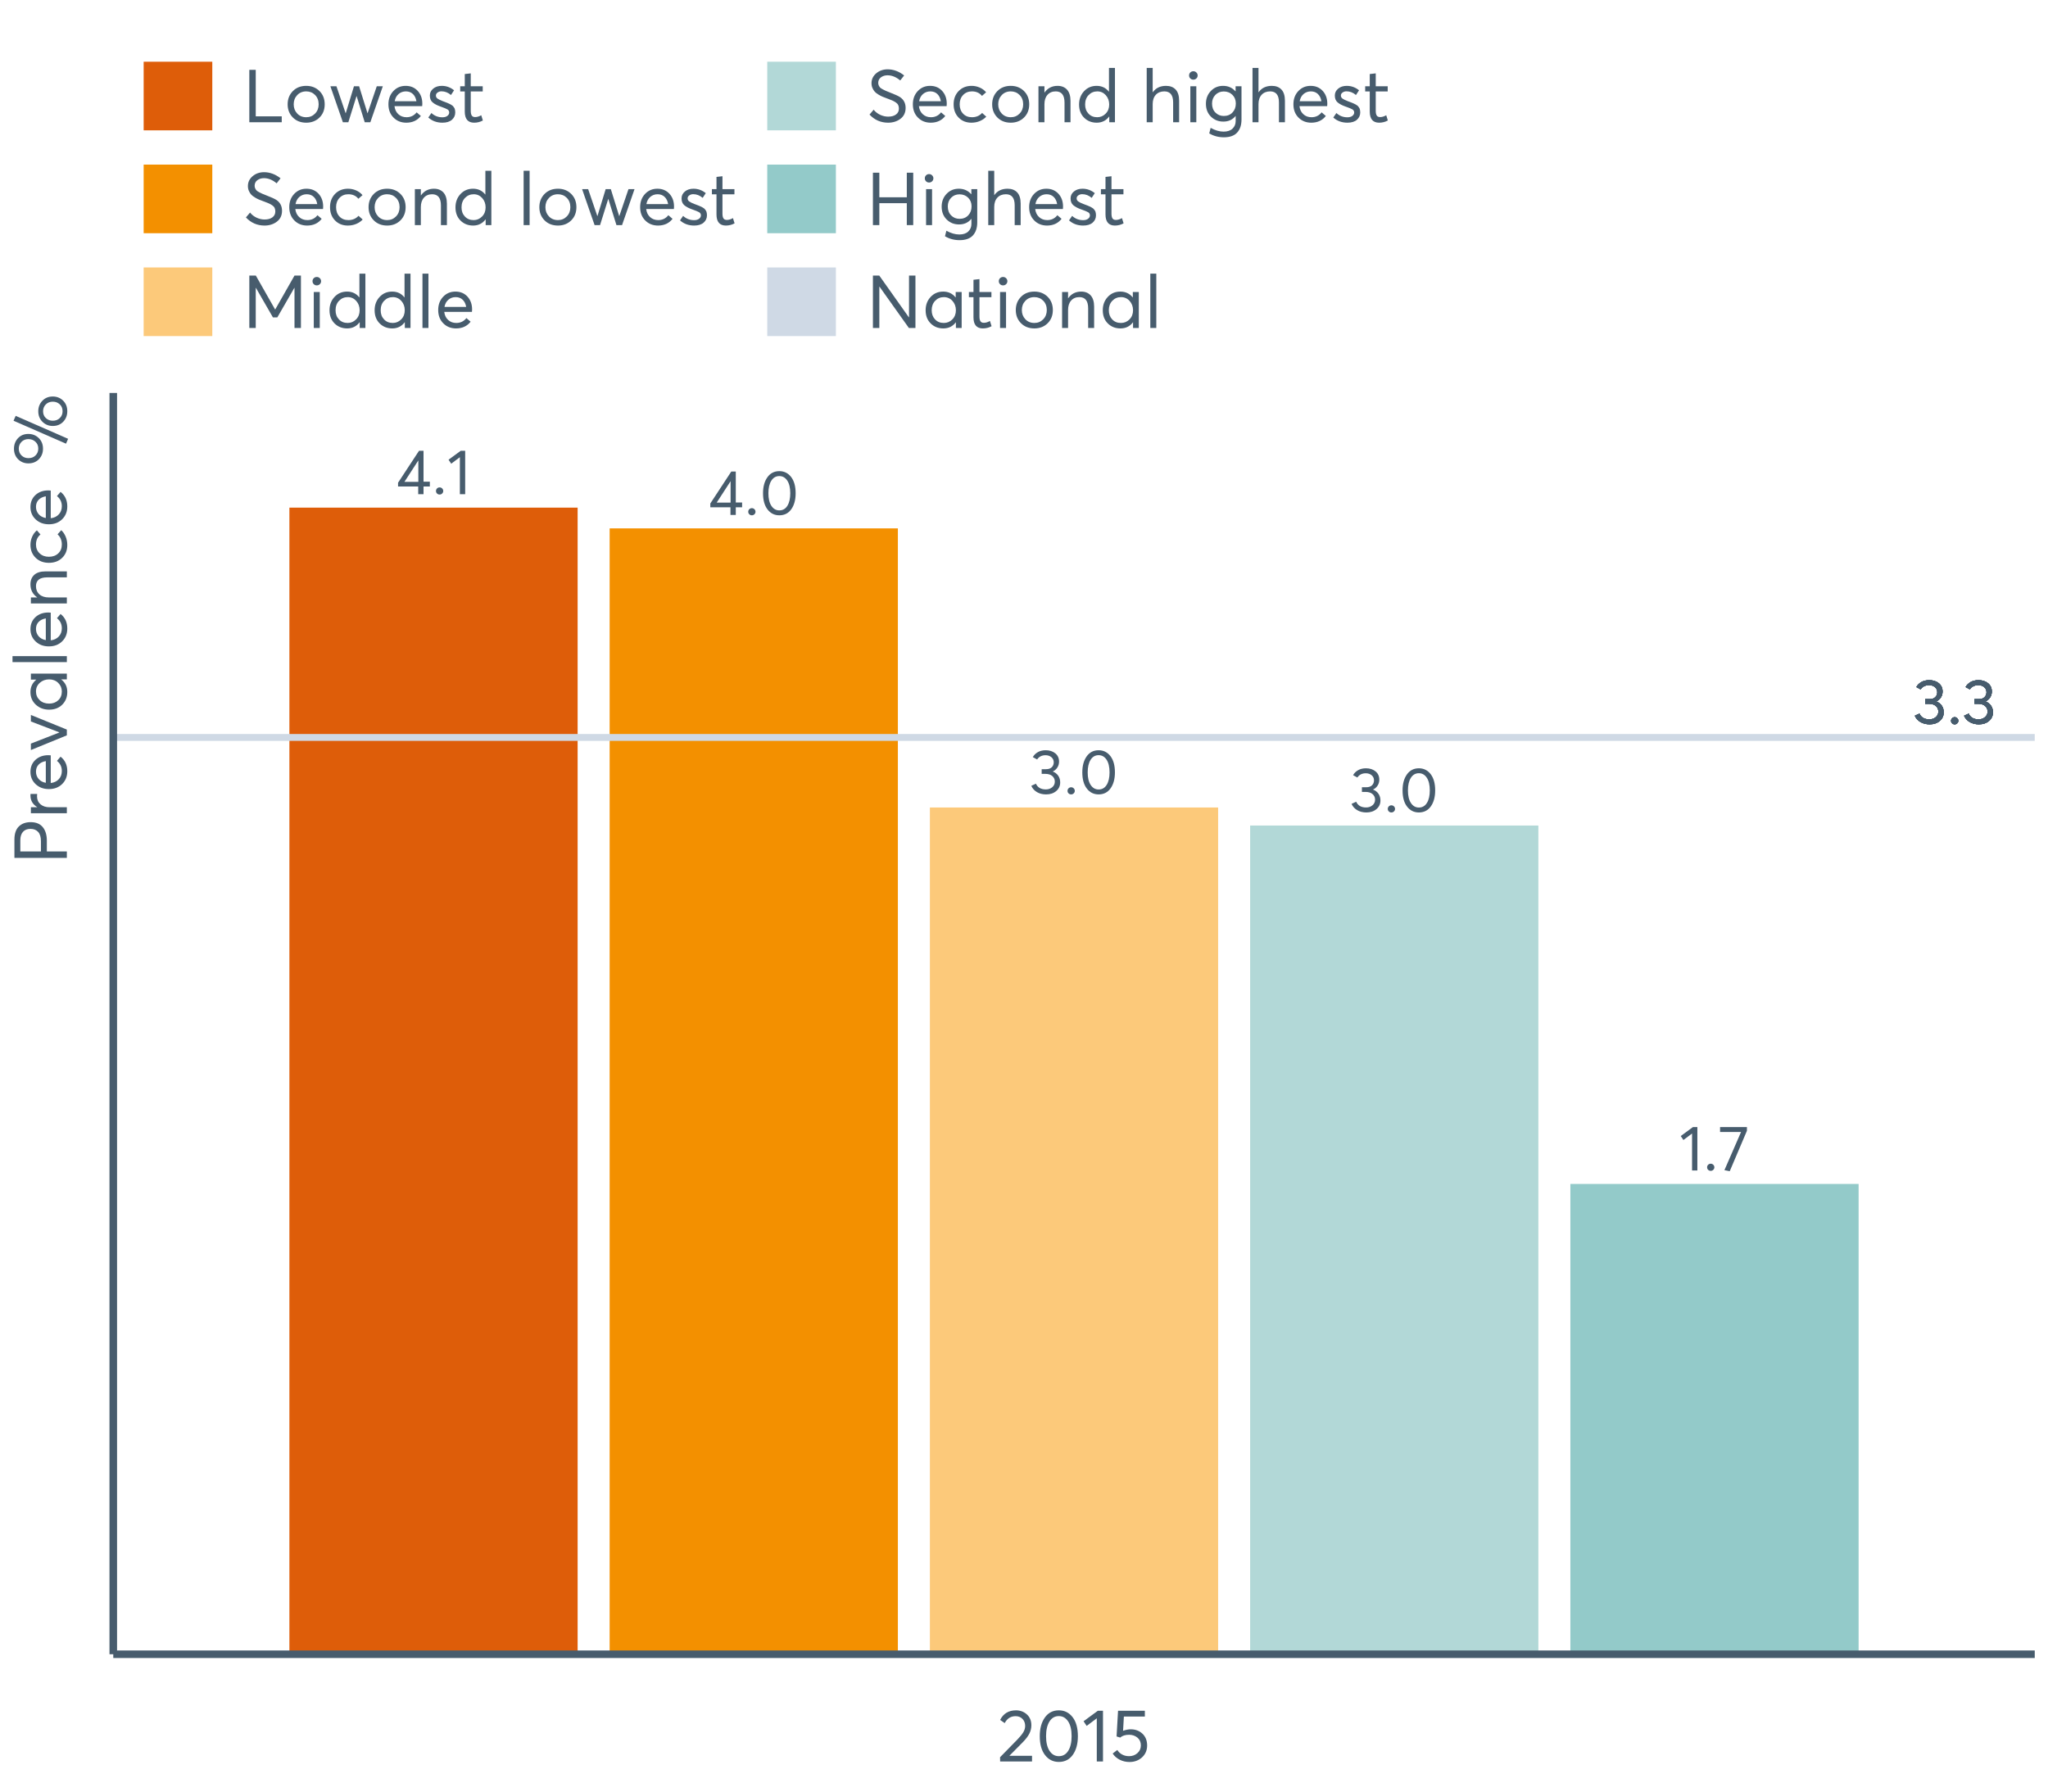 <?xml version="1.0" encoding="UTF-8"?>
<svg xmlns="http://www.w3.org/2000/svg" xmlns:xlink="http://www.w3.org/1999/xlink" width="822.857pt" height="720pt" viewBox="0 0 822.857 720" version="1.1">
<defs>
<g>
<symbol overflow="visible" id="glyph0-0">
<path style="stroke:none;" d="M 5.078 0 L 5.078 -14.855 L 1.602 -12.242 L 0.535 -13.84 L 5.434 -17.445 L 7.211 -17.445 L 7.211 0 Z M 5.078 0 "/>
</symbol>
<symbol overflow="visible" id="glyph0-1">
<path style="stroke:none;" d="M 3.074 0.152 C 2.648 0.152 2.297 0.016 2.02 -0.266 C 1.738 -0.543 1.598 -0.879 1.602 -1.27 C 1.598 -1.672 1.738 -2.016 2.02 -2.297 C 2.297 -2.578 2.648 -2.719 3.074 -2.719 C 3.461 -2.719 3.797 -2.578 4.086 -2.297 C 4.371 -2.016 4.516 -1.672 4.52 -1.27 C 4.516 -0.879 4.371 -0.543 4.086 -0.266 C 3.797 0.016 3.461 0.152 3.074 0.152 Z M 3.074 0.152 "/>
</symbol>
<symbol overflow="visible" id="glyph0-2">
<path style="stroke:none;" d="M 0.688 -17.445 L 11.48 -17.445 L 11.48 -15.949 L 4.57 0.305 L 2.438 -0.129 L 9.117 -15.465 L 0.688 -15.465 Z M 0.688 -17.445 "/>
</symbol>
<symbol overflow="visible" id="glyph0-3">
<path style="stroke:none;" d="M 9.348 -9.043 C 10.273 -8.684 11 -8.125 11.527 -7.363 C 12.051 -6.602 12.316 -5.703 12.316 -4.672 C 12.316 -3.246 11.781 -2.086 10.715 -1.191 C 9.648 -0.293 8.305 0.152 6.68 0.152 C 5.238 0.152 3.996 -0.16 2.957 -0.785 C 1.914 -1.41 1.164 -2.246 0.711 -3.301 L 2.566 -4.164 C 3.258 -2.621 4.586 -1.852 6.551 -1.855 C 7.566 -1.852 8.422 -2.145 9.117 -2.73 C 9.812 -3.312 10.16 -4.07 10.16 -5.004 C 10.16 -5.883 9.828 -6.617 9.168 -7.211 C 8.504 -7.801 7.555 -8.098 6.324 -8.102 L 4.875 -8.102 L 4.875 -9.98 L 6.578 -9.98 C 7.625 -9.977 8.41 -10.238 8.938 -10.766 C 9.461 -11.289 9.727 -11.953 9.727 -12.75 C 9.727 -13.594 9.41 -14.277 8.785 -14.805 C 8.156 -15.328 7.379 -15.59 6.449 -15.594 C 4.941 -15.59 3.809 -15.023 3.047 -13.891 L 1.32 -14.832 C 1.789 -15.676 2.473 -16.348 3.363 -16.848 C 4.254 -17.344 5.297 -17.594 6.5 -17.598 C 8.039 -17.594 9.32 -17.184 10.336 -16.367 C 11.352 -15.543 11.859 -14.43 11.859 -13.027 C 11.859 -12.16 11.637 -11.379 11.199 -10.68 C 10.754 -9.973 10.137 -9.434 9.348 -9.066 Z M 9.348 -9.043 "/>
</symbol>
<symbol overflow="visible" id="glyph0-4">
<path style="stroke:none;" d="M 7.973 0.152 C 6.023 0.152 4.445 -0.629 3.238 -2.195 C 2.023 -3.762 1.418 -5.934 1.422 -8.711 C 1.418 -11.348 2 -13.488 3.172 -15.133 C 4.336 -16.773 5.938 -17.594 7.973 -17.598 C 9.918 -17.594 11.496 -16.812 12.711 -15.25 C 13.918 -13.684 14.523 -11.504 14.527 -8.711 C 14.523 -6.066 13.945 -3.93 12.785 -2.297 C 11.625 -0.664 10.02 0.152 7.973 0.152 Z M 7.973 -1.828 C 9.359 -1.828 10.438 -2.445 11.211 -3.68 C 11.977 -4.914 12.363 -6.59 12.367 -8.711 C 12.363 -10.895 11.961 -12.59 11.16 -13.801 C 10.355 -15.008 9.293 -15.613 7.973 -15.617 C 6.602 -15.613 5.527 -14.992 4.75 -13.75 C 3.969 -12.504 3.578 -10.824 3.582 -8.711 C 3.578 -6.543 3.98 -4.855 4.785 -3.645 C 5.586 -2.434 6.648 -1.828 7.973 -1.828 Z M 7.973 -1.828 "/>
</symbol>
<symbol overflow="visible" id="glyph0-5">
<path style="stroke:none;" d="M 8.887 0 L 8.887 -3.074 L 0.789 -3.074 L 0.789 -4.598 L 9.219 -17.445 L 11.023 -17.445 L 11.023 -5.004 L 13.562 -5.004 L 13.562 -3.074 L 11.023 -3.074 L 11.023 0 Z M 3.352 -4.953 L 8.938 -4.953 L 8.938 -13.562 Z M 3.352 -4.953 "/>
</symbol>
<symbol overflow="visible" id="glyph1-0">
<path style="stroke:none;" d="M 4.953 -2.285 L 14.004 -2.285 L 14.004 0 L 1.188 0 L 1.156 -1.719 L 8.129 -8.84 C 9.152 -9.906 9.93 -10.855 10.457 -11.688 C 10.977 -12.516 11.238 -13.387 11.242 -14.301 C 11.238 -15.426 10.883 -16.359 10.176 -17.102 C 9.461 -17.84 8.543 -18.211 7.418 -18.215 C 5.457 -18.211 3.992 -17.281 3.027 -15.426 L 1.188 -16.703 C 2.488 -19.27 4.613 -20.555 7.566 -20.559 C 9.262 -20.555 10.715 -20.012 11.926 -18.926 C 13.129 -17.84 13.734 -16.387 13.734 -14.566 C 13.734 -13.398 13.465 -12.281 12.934 -11.215 C 12.395 -10.145 11.508 -8.977 10.266 -7.715 L 4.953 -2.344 Z M 4.953 -2.285 "/>
</symbol>
<symbol overflow="visible" id="glyph1-1">
<path style="stroke:none;" d="M 9.316 0.18 C 7.039 0.176 5.191 -0.734 3.781 -2.562 C 2.363 -4.391 1.656 -6.93 1.66 -10.176 C 1.656 -13.258 2.34 -15.758 3.707 -17.68 C 5.07 -19.594 6.941 -20.555 9.316 -20.559 C 11.59 -20.555 13.434 -19.641 14.848 -17.812 C 16.262 -15.984 16.969 -13.438 16.969 -10.176 C 16.969 -7.086 16.289 -4.59 14.938 -2.684 C 13.578 -0.777 11.707 0.176 9.316 0.18 Z M 9.316 -2.137 C 10.934 -2.133 12.191 -2.855 13.098 -4.301 C 13.996 -5.746 14.449 -7.703 14.449 -10.176 C 14.449 -12.727 13.977 -14.711 13.039 -16.125 C 12.094 -17.539 10.855 -18.246 9.316 -18.246 C 7.715 -18.246 6.457 -17.516 5.547 -16.062 C 4.637 -14.605 4.184 -12.645 4.184 -10.176 C 4.184 -7.641 4.652 -5.668 5.59 -4.258 C 6.527 -2.84 7.77 -2.133 9.316 -2.137 Z M 9.316 -2.137 "/>
</symbol>
<symbol overflow="visible" id="glyph1-2">
<path style="stroke:none;" d="M 5.934 0 L 5.934 -17.355 L 1.867 -14.301 L 0.621 -16.168 L 6.348 -20.383 L 8.426 -20.383 L 8.426 0 Z M 5.934 0 "/>
</symbol>
<symbol overflow="visible" id="glyph1-3">
<path style="stroke:none;" d="M 8.453 -12.934 C 10.332 -12.93 11.898 -12.344 13.156 -11.168 C 14.406 -9.992 15.035 -8.414 15.039 -6.438 C 15.035 -4.496 14.352 -2.902 12.992 -1.66 C 11.625 -0.414 9.945 0.203 7.949 0.207 C 6.543 0.203 5.242 -0.094 4.047 -0.695 C 2.848 -1.297 1.895 -2.133 1.188 -3.203 L 3.055 -4.629 C 3.527 -3.855 4.176 -3.246 5 -2.805 C 5.816 -2.355 6.742 -2.133 7.773 -2.137 C 9.098 -2.133 10.219 -2.543 11.141 -3.367 C 12.055 -4.184 12.516 -5.219 12.52 -6.469 C 12.516 -7.789 12.055 -8.828 11.141 -9.594 C 10.219 -10.352 9.105 -10.734 7.801 -10.738 C 6.254 -10.734 5.059 -10.359 4.211 -9.613 L 2.758 -10.059 L 3.352 -20.383 L 14.121 -20.383 L 14.121 -18.066 L 5.695 -18.066 L 5.371 -12.34 C 6.496 -12.734 7.523 -12.93 8.453 -12.934 Z M 8.453 -12.934 "/>
</symbol>
<symbol overflow="visible" id="glyph1-4">
<path style="stroke:none;" d="M 2.672 0 L 2.672 -21.062 L 5.25 -21.062 L 5.25 -2.375 L 15.695 -2.375 L 15.695 0 Z M 2.672 0 "/>
</symbol>
<symbol overflow="visible" id="glyph1-5">
<path style="stroke:none;" d="M 8.871 0.18 C 6.652 0.176 4.852 -0.523 3.469 -1.926 C 2.086 -3.328 1.395 -5.09 1.395 -7.207 C 1.395 -9.324 2.086 -11.09 3.469 -12.504 C 4.852 -13.918 6.652 -14.625 8.871 -14.625 C 11.004 -14.625 12.773 -13.93 14.18 -12.547 C 15.582 -11.16 16.281 -9.383 16.285 -7.207 C 16.281 -5.031 15.582 -3.254 14.18 -1.883 C 12.773 -0.508 11.004 0.176 8.871 0.18 Z M 8.871 -2.016 C 10.273 -2.016 11.453 -2.504 12.414 -3.484 C 13.371 -4.461 13.852 -5.703 13.855 -7.211 C 13.852 -8.73 13.375 -9.977 12.43 -10.945 C 11.477 -11.914 10.293 -12.398 8.871 -12.402 C 7.387 -12.398 6.172 -11.898 5.234 -10.902 C 4.293 -9.902 3.824 -8.672 3.828 -7.207 C 3.824 -5.742 4.293 -4.508 5.234 -3.512 C 6.172 -2.512 7.387 -2.016 8.871 -2.016 Z M 8.871 -2.016 "/>
</symbol>
<symbol overflow="visible" id="glyph1-6">
<path style="stroke:none;" d="M 19.492 -14.449 L 21.922 -14.449 L 16.91 0 L 14.656 0 L 11.391 -10.531 L 11.363 -10.531 L 8.07 0 L 5.875 0 L 0.859 -14.449 L 3.293 -14.449 L 6.973 -3.648 L 7.031 -3.648 L 10.324 -14.449 L 12.402 -14.449 L 15.754 -3.648 L 15.812 -3.648 Z M 19.492 -14.449 "/>
</symbol>
<symbol overflow="visible" id="glyph1-7">
<path style="stroke:none;" d="M 15.012 -7.445 C 15.012 -7.285 15 -7.078 14.98 -6.824 L 14.953 -6.469 L 3.828 -6.469 C 3.98 -5.121 4.5 -4.039 5.383 -3.23 C 6.262 -2.418 7.355 -2.016 8.664 -2.016 C 10.34 -2.016 11.695 -2.668 12.727 -3.977 L 14.418 -2.523 C 13.012 -0.723 11.062 0.176 8.574 0.18 C 6.492 0.176 4.777 -0.508 3.426 -1.883 C 2.07 -3.254 1.395 -5.031 1.395 -7.211 C 1.395 -9.363 2.051 -11.137 3.367 -12.531 C 4.68 -13.926 6.328 -14.625 8.309 -14.625 C 10.305 -14.625 11.918 -13.949 13.156 -12.605 C 14.391 -11.258 15.012 -9.539 15.012 -7.445 Z M 11.242 -11.332 C 10.508 -12.043 9.566 -12.398 8.422 -12.402 C 7.273 -12.398 6.293 -12.047 5.473 -11.348 C 4.652 -10.641 4.133 -9.676 3.914 -8.453 L 12.637 -8.453 C 12.438 -9.66 11.973 -10.621 11.242 -11.332 Z M 11.242 -11.332 "/>
</symbol>
<symbol overflow="visible" id="glyph1-8">
<path style="stroke:none;" d="M 6.703 0.18 C 4.469 0.176 2.578 -0.516 1.039 -1.898 L 2.285 -3.707 C 3.527 -2.559 5 -1.984 6.703 -1.988 C 7.531 -1.984 8.191 -2.172 8.691 -2.551 C 9.184 -2.922 9.434 -3.379 9.434 -3.914 C 9.434 -4.469 9.191 -4.887 8.707 -5.176 C 8.223 -5.457 7.375 -5.809 6.172 -6.23 C 6.086 -6.246 6.027 -6.266 5.992 -6.289 C 4.586 -6.781 3.512 -7.348 2.773 -7.98 C 2.027 -8.613 1.656 -9.531 1.66 -10.738 C 1.656 -11.844 2.105 -12.77 3.008 -13.512 C 3.906 -14.254 5.051 -14.625 6.438 -14.625 C 8.273 -14.625 9.926 -14.031 11.391 -12.844 L 10.145 -10.945 C 8.996 -11.934 7.723 -12.426 6.32 -12.43 C 5.742 -12.426 5.227 -12.27 4.773 -11.953 C 4.316 -11.637 4.09 -11.23 4.094 -10.738 C 4.09 -10.223 4.312 -9.809 4.762 -9.492 C 5.203 -9.176 5.891 -8.84 6.824 -8.484 C 6.98 -8.422 7.273 -8.312 7.699 -8.156 C 8.121 -8 8.402 -7.891 8.543 -7.832 C 8.68 -7.77 8.914 -7.664 9.254 -7.52 C 9.59 -7.367 9.82 -7.258 9.938 -7.191 C 10.055 -7.121 10.238 -7.008 10.488 -6.852 C 10.734 -6.691 10.902 -6.555 10.992 -6.438 C 11.078 -6.316 11.195 -6.156 11.348 -5.961 C 11.492 -5.762 11.594 -5.57 11.656 -5.383 C 11.711 -5.191 11.762 -4.973 11.805 -4.73 C 11.844 -4.48 11.863 -4.219 11.867 -3.945 C 11.863 -2.754 11.418 -1.77 10.531 -0.992 C 9.637 -0.211 8.363 0.176 6.703 0.18 Z M 6.703 0.18 "/>
</symbol>
<symbol overflow="visible" id="glyph1-9">
<path style="stroke:none;" d="M 6.379 0.18 C 3.863 0.176 2.605 -1.316 2.609 -4.301 L 2.609 -12.371 L 0.77 -12.371 L 0.77 -14.449 L 2.609 -14.449 L 2.609 -19.371 L 5.012 -19.641 L 5.012 -14.449 L 9.82 -14.449 L 9.82 -12.371 L 5.012 -12.371 L 5.012 -4.656 C 5.008 -3.766 5.145 -3.113 5.414 -2.699 C 5.68 -2.281 6.137 -2.074 6.793 -2.078 C 7.543 -2.074 8.355 -2.32 9.227 -2.816 L 9.879 -0.711 C 8.809 -0.117 7.641 0.176 6.379 0.18 Z M 6.379 0.18 "/>
</symbol>
<symbol overflow="visible" id="glyph1-10">
<path style="stroke:none;" d="M 8.781 0.18 C 5.832 0.176 3.34 -0.91 1.305 -3.086 L 2.965 -5.043 C 3.695 -4.133 4.586 -3.441 5.637 -2.965 C 6.684 -2.488 7.742 -2.25 8.812 -2.254 C 10.117 -2.25 11.16 -2.535 11.941 -3.113 C 12.723 -3.684 13.113 -4.477 13.113 -5.488 C 13.113 -6.039 13.02 -6.512 12.832 -6.91 C 12.645 -7.301 12.32 -7.652 11.867 -7.965 C 11.406 -8.27 10.969 -8.52 10.547 -8.707 C 10.121 -8.895 9.512 -9.137 8.723 -9.434 C 8.582 -9.492 8.473 -9.531 8.395 -9.551 C 7.621 -9.828 6.992 -10.07 6.512 -10.277 C 6.023 -10.484 5.469 -10.773 4.848 -11.152 C 4.223 -11.527 3.738 -11.91 3.395 -12.297 C 3.047 -12.68 2.746 -13.164 2.492 -13.75 C 2.23 -14.332 2.102 -14.98 2.105 -15.695 C 2.102 -17.254 2.727 -18.57 3.973 -19.641 C 5.219 -20.707 6.742 -21.25 8.543 -21.27 C 10.918 -21.27 13.141 -20.449 15.219 -18.809 L 13.648 -16.793 C 12 -18.176 10.301 -18.867 8.543 -18.867 C 7.512 -18.867 6.629 -18.594 5.902 -18.051 C 5.168 -17.508 4.805 -16.762 4.805 -15.812 C 4.805 -15.414 4.883 -15.051 5.043 -14.727 C 5.199 -14.398 5.379 -14.133 5.578 -13.926 C 5.773 -13.719 6.117 -13.488 6.613 -13.23 C 7.105 -12.973 7.496 -12.777 7.785 -12.652 C 8.07 -12.52 8.57 -12.316 9.285 -12.043 C 11.461 -11.207 12.895 -10.555 13.586 -10.086 C 15.066 -9.074 15.809 -7.633 15.812 -5.754 C 15.809 -3.895 15.121 -2.438 13.75 -1.391 C 12.371 -0.344 10.715 0.176 8.781 0.18 Z M 8.781 0.18 "/>
</symbol>
<symbol overflow="visible" id="glyph1-11">
<path style="stroke:none;" d="M 8.543 0.18 C 6.445 0.176 4.727 -0.508 3.395 -1.883 C 2.059 -3.254 1.395 -5.031 1.395 -7.207 C 1.395 -9.383 2.07 -11.16 3.426 -12.547 C 4.777 -13.93 6.512 -14.625 8.633 -14.625 C 9.734 -14.625 10.809 -14.402 11.852 -13.957 C 12.887 -13.512 13.754 -12.871 14.449 -12.043 L 12.785 -10.59 C 11.816 -11.793 10.469 -12.398 8.75 -12.402 C 7.305 -12.398 6.125 -11.914 5.207 -10.945 C 4.285 -9.977 3.824 -8.73 3.828 -7.211 C 3.824 -5.664 4.281 -4.41 5.191 -3.453 C 6.098 -2.492 7.281 -2.016 8.75 -2.016 C 10.43 -2.016 11.797 -2.59 12.844 -3.738 L 14.508 -2.254 C 13.875 -1.539 13.031 -0.957 11.984 -0.504 C 10.934 -0.051 9.789 0.176 8.543 0.18 Z M 8.543 0.18 "/>
</symbol>
<symbol overflow="visible" id="glyph1-12">
<path style="stroke:none;" d="M 9.969 -14.625 C 11.566 -14.625 12.832 -14.113 13.766 -13.098 C 14.691 -12.074 15.156 -10.566 15.16 -8.574 L 15.16 0 L 12.758 0 L 12.758 -7.891 C 12.754 -10.895 11.578 -12.398 9.227 -12.402 C 7.84 -12.398 6.738 -11.938 5.918 -11.02 C 5.098 -10.098 4.688 -8.828 4.688 -7.211 L 4.688 0 L 2.285 0 L 2.285 -14.449 L 4.688 -14.449 L 4.688 -11.926 L 4.719 -11.926 C 5.98 -13.723 7.73 -14.625 9.969 -14.625 Z M 9.969 -14.625 "/>
</symbol>
<symbol overflow="visible" id="glyph1-13">
<path style="stroke:none;" d="M 13.41 -21.836 L 15.812 -21.836 L 15.812 0 L 13.527 0 L 13.527 -2.285 L 13.469 -2.285 C 12.238 -0.645 10.578 0.176 8.484 0.18 C 6.445 0.176 4.754 -0.492 3.41 -1.836 C 2.066 -3.18 1.395 -4.941 1.395 -7.121 C 1.395 -9.254 2.059 -11.039 3.395 -12.473 C 4.727 -13.906 6.414 -14.625 8.453 -14.625 C 10.508 -14.625 12.148 -13.844 13.379 -12.281 L 13.41 -12.281 Z M 8.691 -2.016 C 9.992 -2.016 11.121 -2.492 12.074 -3.453 C 13.023 -4.41 13.5 -5.633 13.5 -7.117 C 13.5 -8.598 13.043 -9.848 12.133 -10.871 C 11.223 -11.887 10.086 -12.398 8.723 -12.402 C 7.336 -12.398 6.172 -11.91 5.234 -10.934 C 4.293 -9.953 3.824 -8.68 3.828 -7.121 C 3.824 -5.633 4.273 -4.41 5.176 -3.453 C 6.074 -2.492 7.246 -2.016 8.691 -2.016 Z M 8.691 -2.016 "/>
</symbol>
<symbol overflow="visible" id="glyph1-14">
<path style="stroke:none;" d=""/>
</symbol>
<symbol overflow="visible" id="glyph1-15">
<path style="stroke:none;" d="M 2.492 0 L 2.492 -21.836 L 4.895 -21.836 L 4.895 0 Z M 2.492 0 "/>
</symbol>
<symbol overflow="visible" id="glyph1-16">
<path style="stroke:none;" d="M 20.824 -21.062 L 23.406 -21.062 L 23.406 0 L 20.824 0 L 20.824 -16.137 L 20.766 -16.137 L 13.914 -4.242 L 12.164 -4.242 L 5.309 -16.137 L 5.25 -16.137 L 5.25 0 L 2.672 0 L 2.672 -21.062 L 5.281 -21.062 L 13.023 -7.445 L 13.082 -7.445 Z M 20.824 -21.062 "/>
</symbol>
<symbol overflow="visible" id="glyph1-17">
<path style="stroke:none;" d="M 3.707 -17.117 C 3.211 -17.113 2.801 -17.277 2.477 -17.605 C 2.148 -17.93 1.984 -18.332 1.988 -18.809 C 1.984 -19.281 2.148 -19.68 2.477 -20.008 C 2.801 -20.332 3.211 -20.496 3.707 -20.5 C 4.18 -20.496 4.586 -20.328 4.926 -19.996 C 5.258 -19.656 5.426 -19.262 5.43 -18.809 C 5.426 -18.332 5.258 -17.93 4.926 -17.605 C 4.586 -17.277 4.18 -17.113 3.707 -17.117 Z M 2.492 0 L 2.492 -14.449 L 4.895 -14.449 L 4.895 0 Z M 2.492 0 "/>
</symbol>
<symbol overflow="visible" id="glyph1-18">
<path style="stroke:none;" d="M 10.059 -14.625 C 11.695 -14.625 12.98 -14.129 13.914 -13.141 C 14.84 -12.152 15.305 -10.66 15.309 -8.664 L 15.309 0 L 12.906 0 L 12.906 -7.98 C 12.902 -10.926 11.727 -12.398 9.375 -12.402 C 7.93 -12.398 6.785 -11.941 5.949 -11.035 C 5.105 -10.121 4.688 -8.867 4.688 -7.27 L 4.688 0 L 2.285 0 L 2.285 -21.836 L 4.688 -21.836 L 4.688 -12.074 L 4.746 -12.074 C 5.949 -13.773 7.719 -14.625 10.059 -14.625 Z M 10.059 -14.625 "/>
</symbol>
<symbol overflow="visible" id="glyph1-19">
<path style="stroke:none;" d="M 13.262 -14.449 L 15.633 -14.449 L 15.633 -1.098 C 15.633 1.121 15.055 2.863 13.898 4.137 C 12.742 5.41 10.957 6.047 8.543 6.051 C 6.367 6.047 4.41 5.523 2.672 4.48 L 3.234 2.254 C 5.031 3.262 6.762 3.766 8.426 3.77 C 9.988 3.766 11.188 3.367 12.027 2.566 C 12.867 1.762 13.289 0.75 13.289 -0.477 L 13.289 -2.492 L 13.23 -2.492 C 12.023 -1.004 10.391 -0.262 8.336 -0.266 C 6.355 -0.262 4.695 -0.926 3.352 -2.254 C 2.008 -3.578 1.336 -5.301 1.336 -7.418 C 1.336 -9.473 1.992 -11.188 3.309 -12.562 C 4.621 -13.938 6.258 -14.625 8.219 -14.625 C 10.254 -14.625 11.914 -13.891 13.203 -12.43 L 13.262 -12.43 Z M 8.516 -2.523 C 9.953 -2.52 11.121 -2.988 12.016 -3.93 C 12.902 -4.867 13.348 -6.07 13.352 -7.535 C 13.348 -8.957 12.887 -10.117 11.969 -11.02 C 11.047 -11.918 9.895 -12.367 8.516 -12.371 C 7.148 -12.367 6.023 -11.91 5.133 -10.992 C 4.242 -10.07 3.797 -8.906 3.797 -7.504 C 3.797 -6 4.25 -4.793 5.16 -3.887 C 6.07 -2.973 7.188 -2.52 8.516 -2.523 Z M 8.516 -2.523 "/>
</symbol>
<symbol overflow="visible" id="glyph1-20">
<path style="stroke:none;" d="M 2.672 0 L 2.672 -21.062 L 5.25 -21.062 L 5.25 -11.184 L 16.285 -11.184 L 16.285 -21.062 L 18.867 -21.062 L 18.867 0 L 16.285 0 L 16.285 -8.812 L 5.25 -8.812 L 5.25 0 Z M 2.672 0 "/>
</symbol>
<symbol overflow="visible" id="glyph1-21">
<path style="stroke:none;" d="M 17.176 -21.062 L 19.758 -21.062 L 19.758 0 L 17.117 0 L 5.309 -16.613 L 5.25 -16.613 L 5.25 0 L 2.672 0 L 2.672 -21.062 L 5.223 -21.062 L 17.117 -4.273 L 17.176 -4.273 Z M 17.176 -21.062 "/>
</symbol>
<symbol overflow="visible" id="glyph1-22">
<path style="stroke:none;" d="M 13.5 -14.449 L 15.902 -14.449 L 15.902 0 L 13.586 0 L 13.586 -2.285 L 13.559 -2.285 C 12.332 -0.645 10.648 0.176 8.516 0.18 C 6.473 0.176 4.781 -0.492 3.441 -1.836 C 2.094 -3.18 1.422 -4.941 1.426 -7.121 C 1.422 -9.254 2.09 -11.039 3.426 -12.473 C 4.758 -13.906 6.445 -14.625 8.484 -14.625 C 10.539 -14.625 12.199 -13.844 13.469 -12.281 L 13.5 -12.281 Z M 8.723 -2.016 C 10.062 -2.016 11.207 -2.492 12.16 -3.453 C 13.105 -4.41 13.582 -5.633 13.586 -7.117 C 13.582 -8.598 13.121 -9.848 12.207 -10.871 C 11.285 -11.887 10.133 -12.398 8.75 -12.402 C 7.363 -12.398 6.203 -11.91 5.266 -10.934 C 4.324 -9.953 3.855 -8.68 3.855 -7.121 C 3.855 -5.633 4.305 -4.41 5.203 -3.453 C 6.102 -2.492 7.273 -2.016 8.723 -2.016 Z M 8.723 -2.016 "/>
</symbol>
<symbol overflow="visible" id="glyph2-0">
<path style="stroke:none;" d="M 0 -2.672 L -21.062 -2.672 L -21.062 -10.059 C -21.059 -12.406 -20.465 -14.156 -19.281 -15.305 C -18.094 -16.453 -16.512 -17.027 -14.535 -17.027 C -12.379 -17.027 -10.758 -16.359 -9.672 -15.023 C -8.582 -13.688 -8.039 -11.883 -8.039 -9.613 L -8.039 -5.25 L 0 -5.25 Z M -10.414 -5.25 L -10.414 -9.375 C -10.41 -11.055 -10.785 -12.297 -11.539 -13.109 C -12.289 -13.918 -13.309 -14.324 -14.598 -14.328 C -15.918 -14.324 -16.934 -13.926 -17.637 -13.125 C -18.34 -12.324 -18.691 -11.211 -18.691 -9.789 L -18.691 -5.25 Z M -10.414 -5.25 "/>
</symbol>
<symbol overflow="visible" id="glyph2-1">
<path style="stroke:none;" d="M -14.625 -9.434 C -14.625 -9.73 -14.613 -9.926 -14.598 -10.027 L -11.926 -10.027 C -11.961 -9.59 -11.98 -9.273 -11.984 -9.078 C -11.98 -7.73 -11.516 -6.664 -10.59 -5.875 C -9.656 -5.082 -8.453 -4.688 -6.973 -4.688 L 0 -4.688 L 0 -2.285 L -14.449 -2.285 L -14.449 -4.688 L -11.895 -4.688 L -11.895 -4.719 C -13.715 -5.84 -14.625 -7.414 -14.625 -9.434 Z M -14.625 -9.434 "/>
</symbol>
<symbol overflow="visible" id="glyph2-2">
<path style="stroke:none;" d="M -7.445 -15.012 C -7.285 -15.012 -7.078 -15 -6.824 -14.98 L -6.469 -14.953 L -6.469 -3.828 C -5.121 -3.98 -4.039 -4.5 -3.23 -5.383 C -2.418 -6.262 -2.016 -7.355 -2.016 -8.664 C -2.016 -10.34 -2.668 -11.695 -3.977 -12.727 L -2.523 -14.418 C -0.723 -13.012 0.176 -11.062 0.18 -8.574 C 0.176 -6.492 -0.508 -4.777 -1.883 -3.426 C -3.254 -2.07 -5.031 -1.395 -7.211 -1.395 C -9.363 -1.395 -11.137 -2.051 -12.531 -3.367 C -13.926 -4.68 -14.625 -6.328 -14.625 -8.309 C -14.625 -10.305 -13.949 -11.918 -12.605 -13.156 C -11.258 -14.391 -9.539 -15.012 -7.445 -15.012 Z M -11.332 -11.242 C -12.043 -10.508 -12.398 -9.566 -12.402 -8.422 C -12.398 -7.273 -12.047 -6.293 -11.348 -5.473 C -10.641 -4.652 -9.676 -4.133 -8.453 -3.914 L -8.453 -12.637 C -9.66 -12.438 -10.621 -11.973 -11.332 -11.242 Z M -11.332 -11.242 "/>
</symbol>
<symbol overflow="visible" id="glyph2-3">
<path style="stroke:none;" d="M -14.449 -12.191 L -14.449 -14.805 L 0 -8.93 L 0 -6.617 L -14.449 -0.711 L -14.449 -3.293 L -3.055 -7.742 L -3.055 -7.832 Z M -14.449 -12.191 "/>
</symbol>
<symbol overflow="visible" id="glyph2-4">
<path style="stroke:none;" d="M -14.449 -13.5 L -14.449 -15.902 L 0 -15.902 L 0 -13.586 L -2.285 -13.586 L -2.285 -13.559 C -0.645 -12.332 0.176 -10.648 0.18 -8.516 C 0.176 -6.473 -0.492 -4.781 -1.836 -3.441 C -3.18 -2.094 -4.941 -1.422 -7.121 -1.426 C -9.254 -1.422 -11.039 -2.09 -12.473 -3.426 C -13.906 -4.758 -14.625 -6.445 -14.625 -8.484 C -14.625 -10.539 -13.844 -12.199 -12.281 -13.469 L -12.281 -13.5 Z M -2.016 -8.723 C -2.016 -10.062 -2.492 -11.207 -3.453 -12.16 C -4.41 -13.105 -5.633 -13.582 -7.117 -13.586 C -8.598 -13.582 -9.848 -13.121 -10.871 -12.207 C -11.887 -11.285 -12.398 -10.133 -12.402 -8.75 C -12.398 -7.363 -11.91 -6.203 -10.934 -5.266 C -9.953 -4.324 -8.68 -3.855 -7.121 -3.855 C -5.633 -3.855 -4.41 -4.305 -3.453 -5.203 C -2.492 -6.102 -2.016 -7.273 -2.016 -8.723 Z M -2.016 -8.723 "/>
</symbol>
<symbol overflow="visible" id="glyph2-5">
<path style="stroke:none;" d="M 0 -2.492 L -21.836 -2.492 L -21.836 -4.895 L 0 -4.895 Z M 0 -2.492 "/>
</symbol>
<symbol overflow="visible" id="glyph2-6">
<path style="stroke:none;" d="M -14.625 -9.969 C -14.625 -11.566 -14.113 -12.832 -13.098 -13.766 C -12.074 -14.691 -10.566 -15.156 -8.574 -15.16 L 0 -15.16 L 0 -12.758 L -7.891 -12.758 C -10.895 -12.754 -12.398 -11.578 -12.402 -9.227 C -12.398 -7.84 -11.938 -6.738 -11.02 -5.918 C -10.098 -5.098 -8.828 -4.688 -7.211 -4.688 L 0 -4.688 L 0 -2.285 L -14.449 -2.285 L -14.449 -4.688 L -11.926 -4.688 L -11.926 -4.719 C -13.723 -5.98 -14.625 -7.73 -14.625 -9.969 Z M -14.625 -9.969 "/>
</symbol>
<symbol overflow="visible" id="glyph2-7">
<path style="stroke:none;" d="M 0.18 -8.543 C 0.176 -6.445 -0.508 -4.727 -1.883 -3.395 C -3.254 -2.059 -5.031 -1.395 -7.207 -1.395 C -9.383 -1.395 -11.16 -2.07 -12.547 -3.426 C -13.93 -4.777 -14.625 -6.512 -14.625 -8.633 C -14.625 -9.734 -14.402 -10.809 -13.957 -11.852 C -13.512 -12.887 -12.871 -13.754 -12.043 -14.449 L -10.59 -12.785 C -11.793 -11.816 -12.398 -10.469 -12.402 -8.75 C -12.398 -7.305 -11.914 -6.125 -10.945 -5.207 C -9.977 -4.285 -8.73 -3.824 -7.211 -3.828 C -5.664 -3.824 -4.41 -4.281 -3.453 -5.191 C -2.492 -6.098 -2.016 -7.281 -2.016 -8.75 C -2.016 -10.43 -2.59 -11.797 -3.738 -12.844 L -2.254 -14.508 C -1.539 -13.875 -0.957 -13.031 -0.504 -11.984 C -0.051 -10.934 0.176 -9.789 0.18 -8.543 Z M 0.18 -8.543 "/>
</symbol>
<symbol overflow="visible" id="glyph2-8">
<path style="stroke:none;" d=""/>
</symbol>
<symbol overflow="visible" id="glyph2-9">
<path style="stroke:none;" d="M 0.504 -11.215 L -0.328 -9.258 L -21.418 -18.48 L -20.559 -20.441 Z M -9.582 -7.238 C -9.578 -5.574 -10.121 -4.176 -11.211 -3.039 C -12.297 -1.902 -13.715 -1.336 -15.457 -1.336 C -17.078 -1.336 -18.445 -1.883 -19.566 -2.98 C -20.68 -4.078 -21.238 -5.496 -21.242 -7.238 C -21.238 -8.895 -20.707 -10.301 -19.641 -11.449 C -18.57 -12.598 -17.176 -13.172 -15.457 -13.172 C -13.812 -13.172 -12.422 -12.617 -11.285 -11.508 C -10.148 -10.398 -9.578 -8.973 -9.582 -7.238 Z M -11.48 -7.27 C -11.477 -8.395 -11.859 -9.312 -12.621 -10.027 C -13.383 -10.734 -14.316 -11.09 -15.426 -11.094 C -16.57 -11.09 -17.504 -10.719 -18.23 -9.98 C -18.949 -9.238 -19.312 -8.336 -19.312 -7.27 C -19.312 -6.141 -18.941 -5.219 -18.199 -4.508 C -17.457 -3.793 -16.531 -3.438 -15.426 -3.441 C -14.258 -3.438 -13.309 -3.805 -12.578 -4.539 C -11.844 -5.27 -11.477 -6.18 -11.48 -7.27 Z M 0.18 -22.281 C 0.176 -20.617 -0.367 -19.219 -1.453 -18.082 C -2.539 -16.941 -3.941 -16.371 -5.668 -16.375 C -7.285 -16.371 -8.66 -16.926 -9.789 -18.035 C -10.914 -19.145 -11.477 -20.559 -11.48 -22.281 C -11.477 -23.941 -10.934 -25.344 -9.848 -26.492 C -8.758 -27.637 -7.363 -28.211 -5.668 -28.215 C -4.02 -28.211 -2.637 -27.664 -1.512 -26.566 C -0.387 -25.469 0.176 -24.039 0.18 -22.281 Z M -1.719 -22.281 C -1.715 -23.426 -2.094 -24.355 -2.848 -25.066 C -3.598 -25.777 -4.527 -26.133 -5.637 -26.137 C -6.801 -26.133 -7.742 -25.762 -8.469 -25.023 C -9.188 -24.277 -9.551 -23.363 -9.551 -22.281 C -9.551 -21.152 -9.172 -20.238 -8.422 -19.535 C -7.668 -18.832 -6.742 -18.48 -5.637 -18.48 C -4.488 -18.48 -3.547 -18.844 -2.816 -19.578 C -2.082 -20.305 -1.715 -21.207 -1.719 -22.281 Z M -1.719 -22.281 "/>
</symbol>
</g>
<clipPath id="clip1">
  <path d="M 45.512 157.922 L 818.531 157.922 L 818.531 665.801 L 45.512 665.801 Z M 45.512 157.922 "/>
</clipPath>
</defs>
<g id="surface53687">
<g clip-path="url(#clip1)" clip-rule="nonzero">
<path style=" stroke:none;fill-rule:nonzero;fill:rgb(57.647%,79.216%,78.824%);fill-opacity:1;" d="M 630.957 475.797 L 746.762 475.797 L 746.762 664.805 L 630.957 664.805 Z M 630.957 475.797 "/>
<path style=" stroke:none;fill-rule:nonzero;fill:rgb(69.804%,84.706%,84.314%);fill-opacity:1;" d="M 502.289 331.762 L 618.094 331.762 L 618.094 664.801 L 502.289 664.801 Z M 502.289 331.762 "/>
<path style=" stroke:none;fill-rule:nonzero;fill:rgb(98.824%,78.824%,47.843%);fill-opacity:1;" d="M 373.617 324.508 L 489.422 324.508 L 489.422 664.805 L 373.617 664.805 Z M 373.617 324.508 "/>
<path style=" stroke:none;fill-rule:nonzero;fill:rgb(95.294%,56.471%,0%);fill-opacity:1;" d="M 244.949 212.344 L 360.754 212.344 L 360.754 664.801 L 244.949 664.801 Z M 244.949 212.344 "/>
<path style=" stroke:none;fill-rule:nonzero;fill:rgb(87.059%,36.471%,3.529%);fill-opacity:1;" d="M 116.277 204.004 L 232.082 204.004 L 232.082 664.805 L 116.277 664.805 Z M 116.277 204.004 "/>
<path style="fill:none;stroke-width:2.766;stroke-linecap:butt;stroke-linejoin:round;stroke:rgb(81.176%,85.098%,89.804%);stroke-opacity:1;stroke-miterlimit:10;" d="M 45.512 296.352 L 817.531 296.352 "/>
<g style="fill:rgb(27.843%,36.078%,42.745%);fill-opacity:1;">
  <use xlink:href="#glyph0-0" x="674.766" y="470.387"/>
  <use xlink:href="#glyph0-1" x="684.289" y="470.387"/>
  <use xlink:href="#glyph0-2" x="690.41" y="470.387"/>
</g>
<g style="fill:rgb(27.843%,36.078%,42.745%);fill-opacity:1;">
  <use xlink:href="#glyph0-3" x="542.324" y="326.355"/>
  <use xlink:href="#glyph0-1" x="555.987" y="326.355"/>
  <use xlink:href="#glyph0-4" x="562.108" y="326.355"/>
</g>
<g style="fill:rgb(27.843%,36.078%,42.745%);fill-opacity:1;">
  <use xlink:href="#glyph0-3" x="413.652" y="319.102"/>
  <use xlink:href="#glyph0-1" x="427.315" y="319.102"/>
  <use xlink:href="#glyph0-4" x="433.436" y="319.102"/>
</g>
<g style="fill:rgb(27.843%,36.078%,42.745%);fill-opacity:1;">
  <use xlink:href="#glyph0-5" x="284.605" y="206.938"/>
  <use xlink:href="#glyph0-1" x="299.03" y="206.938"/>
  <use xlink:href="#glyph0-4" x="305.151" y="206.938"/>
</g>
<g style="fill:rgb(27.843%,36.078%,42.745%);fill-opacity:1;">
  <use xlink:href="#glyph0-5" x="159.145" y="198.594"/>
  <use xlink:href="#glyph0-1" x="173.57" y="198.594"/>
  <use xlink:href="#glyph0-0" x="179.69" y="198.594"/>
</g>
<g style="fill:rgb(27.843%,36.078%,42.745%);fill-opacity:1;">
  <use xlink:href="#glyph0-3" x="768.641" y="290.941"/>
  <use xlink:href="#glyph0-1" x="782.304" y="290.941"/>
  <use xlink:href="#glyph0-3" x="788.424" y="290.941"/>
</g>
<g style="fill:rgb(27.843%,36.078%,42.745%);fill-opacity:1;">
  <use xlink:href="#glyph0-3" x="768.641" y="290.941"/>
  <use xlink:href="#glyph0-1" x="782.304" y="290.941"/>
  <use xlink:href="#glyph0-3" x="788.424" y="290.941"/>
</g>
<g style="fill:rgb(27.843%,36.078%,42.745%);fill-opacity:1;">
  <use xlink:href="#glyph0-3" x="768.641" y="290.941"/>
  <use xlink:href="#glyph0-1" x="782.304" y="290.941"/>
  <use xlink:href="#glyph0-3" x="788.424" y="290.941"/>
</g>
<g style="fill:rgb(27.843%,36.078%,42.745%);fill-opacity:1;">
  <use xlink:href="#glyph0-3" x="768.641" y="290.941"/>
  <use xlink:href="#glyph0-1" x="782.304" y="290.941"/>
  <use xlink:href="#glyph0-3" x="788.424" y="290.941"/>
</g>
<g style="fill:rgb(27.843%,36.078%,42.745%);fill-opacity:1;">
  <use xlink:href="#glyph0-3" x="768.641" y="290.941"/>
  <use xlink:href="#glyph0-1" x="782.304" y="290.941"/>
  <use xlink:href="#glyph0-3" x="788.424" y="290.941"/>
</g>
</g>
<path style="fill:none;stroke-width:3.043;stroke-linecap:butt;stroke-linejoin:round;stroke:rgb(27.843%,36.078%,42.745%);stroke-opacity:1;stroke-miterlimit:10;" d="M 45.512 664.805 L 45.512 157.922 "/>
<path style="fill:none;stroke-width:3.043;stroke-linecap:butt;stroke-linejoin:round;stroke:rgb(27.843%,36.078%,42.745%);stroke-opacity:1;stroke-miterlimit:10;" d="M 45.512 664.805 L 817.531 664.805 "/>
<g style="fill:rgb(27.843%,36.078%,42.745%);fill-opacity:1;">
  <use xlink:href="#glyph1-0" x="400.652" y="707.902"/>
  <use xlink:href="#glyph1-1" x="416.109" y="707.902"/>
  <use xlink:href="#glyph1-2" x="434.739" y="707.902"/>
  <use xlink:href="#glyph1-3" x="445.864" y="707.902"/>
</g>
<g style="fill:rgb(27.843%,36.078%,42.745%);fill-opacity:1;">
  <use xlink:href="#glyph2-0" x="26.859" y="347.434"/>
  <use xlink:href="#glyph2-1" x="26.859" y="329.1"/>
  <use xlink:href="#glyph2-2" x="26.859" y="318.509"/>
  <use xlink:href="#glyph2-3" x="26.859" y="302.133"/>
  <use xlink:href="#glyph2-4" x="26.859" y="286.617"/>
  <use xlink:href="#glyph2-5" x="26.859" y="268.58"/>
  <use xlink:href="#glyph2-2" x="26.859" y="261.163"/>
  <use xlink:href="#glyph2-6" x="26.859" y="244.787"/>
  <use xlink:href="#glyph2-7" x="26.859" y="227.58"/>
  <use xlink:href="#glyph2-2" x="26.859" y="212.094"/>
  <use xlink:href="#glyph2-8" x="26.859" y="195.718"/>
  <use xlink:href="#glyph2-9" x="26.859" y="187.56"/>
</g>
<path style=" stroke:none;fill-rule:nonzero;fill:rgb(87.059%,36.471%,3.529%);fill-opacity:1;" d="M 57.719 24.805 L 85.297 24.805 L 85.297 52.383 L 57.719 52.383 Z M 57.719 24.805 "/>
<path style=" stroke:none;fill-rule:nonzero;fill:rgb(95.294%,56.471%,0%);fill-opacity:1;" d="M 57.719 66.145 L 85.297 66.145 L 85.297 93.723 L 57.719 93.723 Z M 57.719 66.145 "/>
<path style=" stroke:none;fill-rule:nonzero;fill:rgb(98.824%,78.824%,47.843%);fill-opacity:1;" d="M 57.719 107.484 L 85.297 107.484 L 85.297 135.062 L 57.719 135.062 Z M 57.719 107.484 "/>
<path style=" stroke:none;fill-rule:nonzero;fill:rgb(69.804%,84.706%,84.314%);fill-opacity:1;" d="M 308.27 24.805 L 335.848 24.805 L 335.848 52.383 L 308.27 52.383 Z M 308.27 24.805 "/>
<path style=" stroke:none;fill-rule:nonzero;fill:rgb(57.647%,79.216%,78.824%);fill-opacity:1;" d="M 308.27 66.145 L 335.848 66.145 L 335.848 93.723 L 308.27 93.723 Z M 308.27 66.145 "/>
<path style=" stroke:none;fill-rule:nonzero;fill:rgb(81.176%,85.098%,89.804%);fill-opacity:1;" d="M 308.27 107.484 L 335.848 107.484 L 335.848 135.062 L 308.27 135.062 Z M 308.27 107.484 "/>
<g style="fill:rgb(27.843%,36.078%,42.745%);fill-opacity:1;">
  <use xlink:href="#glyph1-4" x="97.504" y="49.129"/>
  <use xlink:href="#glyph1-5" x="114.177" y="49.129"/>
  <use xlink:href="#glyph1-6" x="131.888" y="49.129"/>
  <use xlink:href="#glyph1-7" x="154.672" y="49.129"/>
  <use xlink:href="#glyph1-8" x="171.048" y="49.129"/>
  <use xlink:href="#glyph1-9" x="184.131" y="49.129"/>
</g>
<g style="fill:rgb(27.843%,36.078%,42.745%);fill-opacity:1;">
  <use xlink:href="#glyph1-10" x="97.504" y="90.465"/>
  <use xlink:href="#glyph1-7" x="114.829" y="90.465"/>
  <use xlink:href="#glyph1-11" x="131.205" y="90.465"/>
  <use xlink:href="#glyph1-5" x="146.691" y="90.465"/>
  <use xlink:href="#glyph1-12" x="164.402" y="90.465"/>
  <use xlink:href="#glyph1-13" x="181.609" y="90.465"/>
  <use xlink:href="#glyph1-14" x="199.735" y="90.465"/>
  <use xlink:href="#glyph1-15" x="207.894" y="90.465"/>
  <use xlink:href="#glyph1-5" x="215.31" y="90.465"/>
  <use xlink:href="#glyph1-6" x="233.021" y="90.465"/>
  <use xlink:href="#glyph1-7" x="255.805" y="90.465"/>
  <use xlink:href="#glyph1-8" x="272.181" y="90.465"/>
  <use xlink:href="#glyph1-9" x="285.264" y="90.465"/>
</g>
<g style="fill:rgb(27.843%,36.078%,42.745%);fill-opacity:1;">
  <use xlink:href="#glyph1-16" x="97.504" y="131.805"/>
  <use xlink:href="#glyph1-17" x="123.581" y="131.805"/>
  <use xlink:href="#glyph1-13" x="130.998" y="131.805"/>
  <use xlink:href="#glyph1-13" x="149.124" y="131.805"/>
  <use xlink:href="#glyph1-15" x="167.25" y="131.805"/>
  <use xlink:href="#glyph1-7" x="174.667" y="131.805"/>
</g>
<g style="fill:rgb(27.843%,36.078%,42.745%);fill-opacity:1;">
  <use xlink:href="#glyph1-10" x="348.055" y="49.129"/>
  <use xlink:href="#glyph1-7" x="365.38" y="49.129"/>
  <use xlink:href="#glyph1-11" x="381.756" y="49.129"/>
  <use xlink:href="#glyph1-5" x="397.242" y="49.129"/>
  <use xlink:href="#glyph1-12" x="414.953" y="49.129"/>
  <use xlink:href="#glyph1-13" x="432.16" y="49.129"/>
  <use xlink:href="#glyph1-14" x="450.286" y="49.129"/>
  <use xlink:href="#glyph1-18" x="458.444" y="49.129"/>
  <use xlink:href="#glyph1-17" x="475.77" y="49.129"/>
  <use xlink:href="#glyph1-19" x="483.186" y="49.129"/>
  <use xlink:href="#glyph1-18" x="500.957" y="49.129"/>
  <use xlink:href="#glyph1-7" x="518.282" y="49.129"/>
  <use xlink:href="#glyph1-8" x="534.658" y="49.129"/>
  <use xlink:href="#glyph1-9" x="547.741" y="49.129"/>
</g>
<g style="fill:rgb(27.843%,36.078%,42.745%);fill-opacity:1;">
  <use xlink:href="#glyph1-20" x="348.055" y="90.465"/>
  <use xlink:href="#glyph1-17" x="369.593" y="90.465"/>
  <use xlink:href="#glyph1-19" x="377.009" y="90.465"/>
  <use xlink:href="#glyph1-18" x="394.78" y="90.465"/>
  <use xlink:href="#glyph1-7" x="412.105" y="90.465"/>
  <use xlink:href="#glyph1-8" x="428.481" y="90.465"/>
  <use xlink:href="#glyph1-9" x="441.564" y="90.465"/>
</g>
<g style="fill:rgb(27.843%,36.078%,42.745%);fill-opacity:1;">
  <use xlink:href="#glyph1-21" x="348.055" y="131.805"/>
  <use xlink:href="#glyph1-22" x="370.483" y="131.805"/>
  <use xlink:href="#glyph1-9" x="388.52" y="131.805"/>
  <use xlink:href="#glyph1-17" x="399.319" y="131.805"/>
  <use xlink:href="#glyph1-5" x="406.735" y="131.805"/>
  <use xlink:href="#glyph1-12" x="424.446" y="131.805"/>
  <use xlink:href="#glyph1-22" x="441.653" y="131.805"/>
  <use xlink:href="#glyph1-15" x="459.69" y="131.805"/>
</g>
</g>
</svg>
